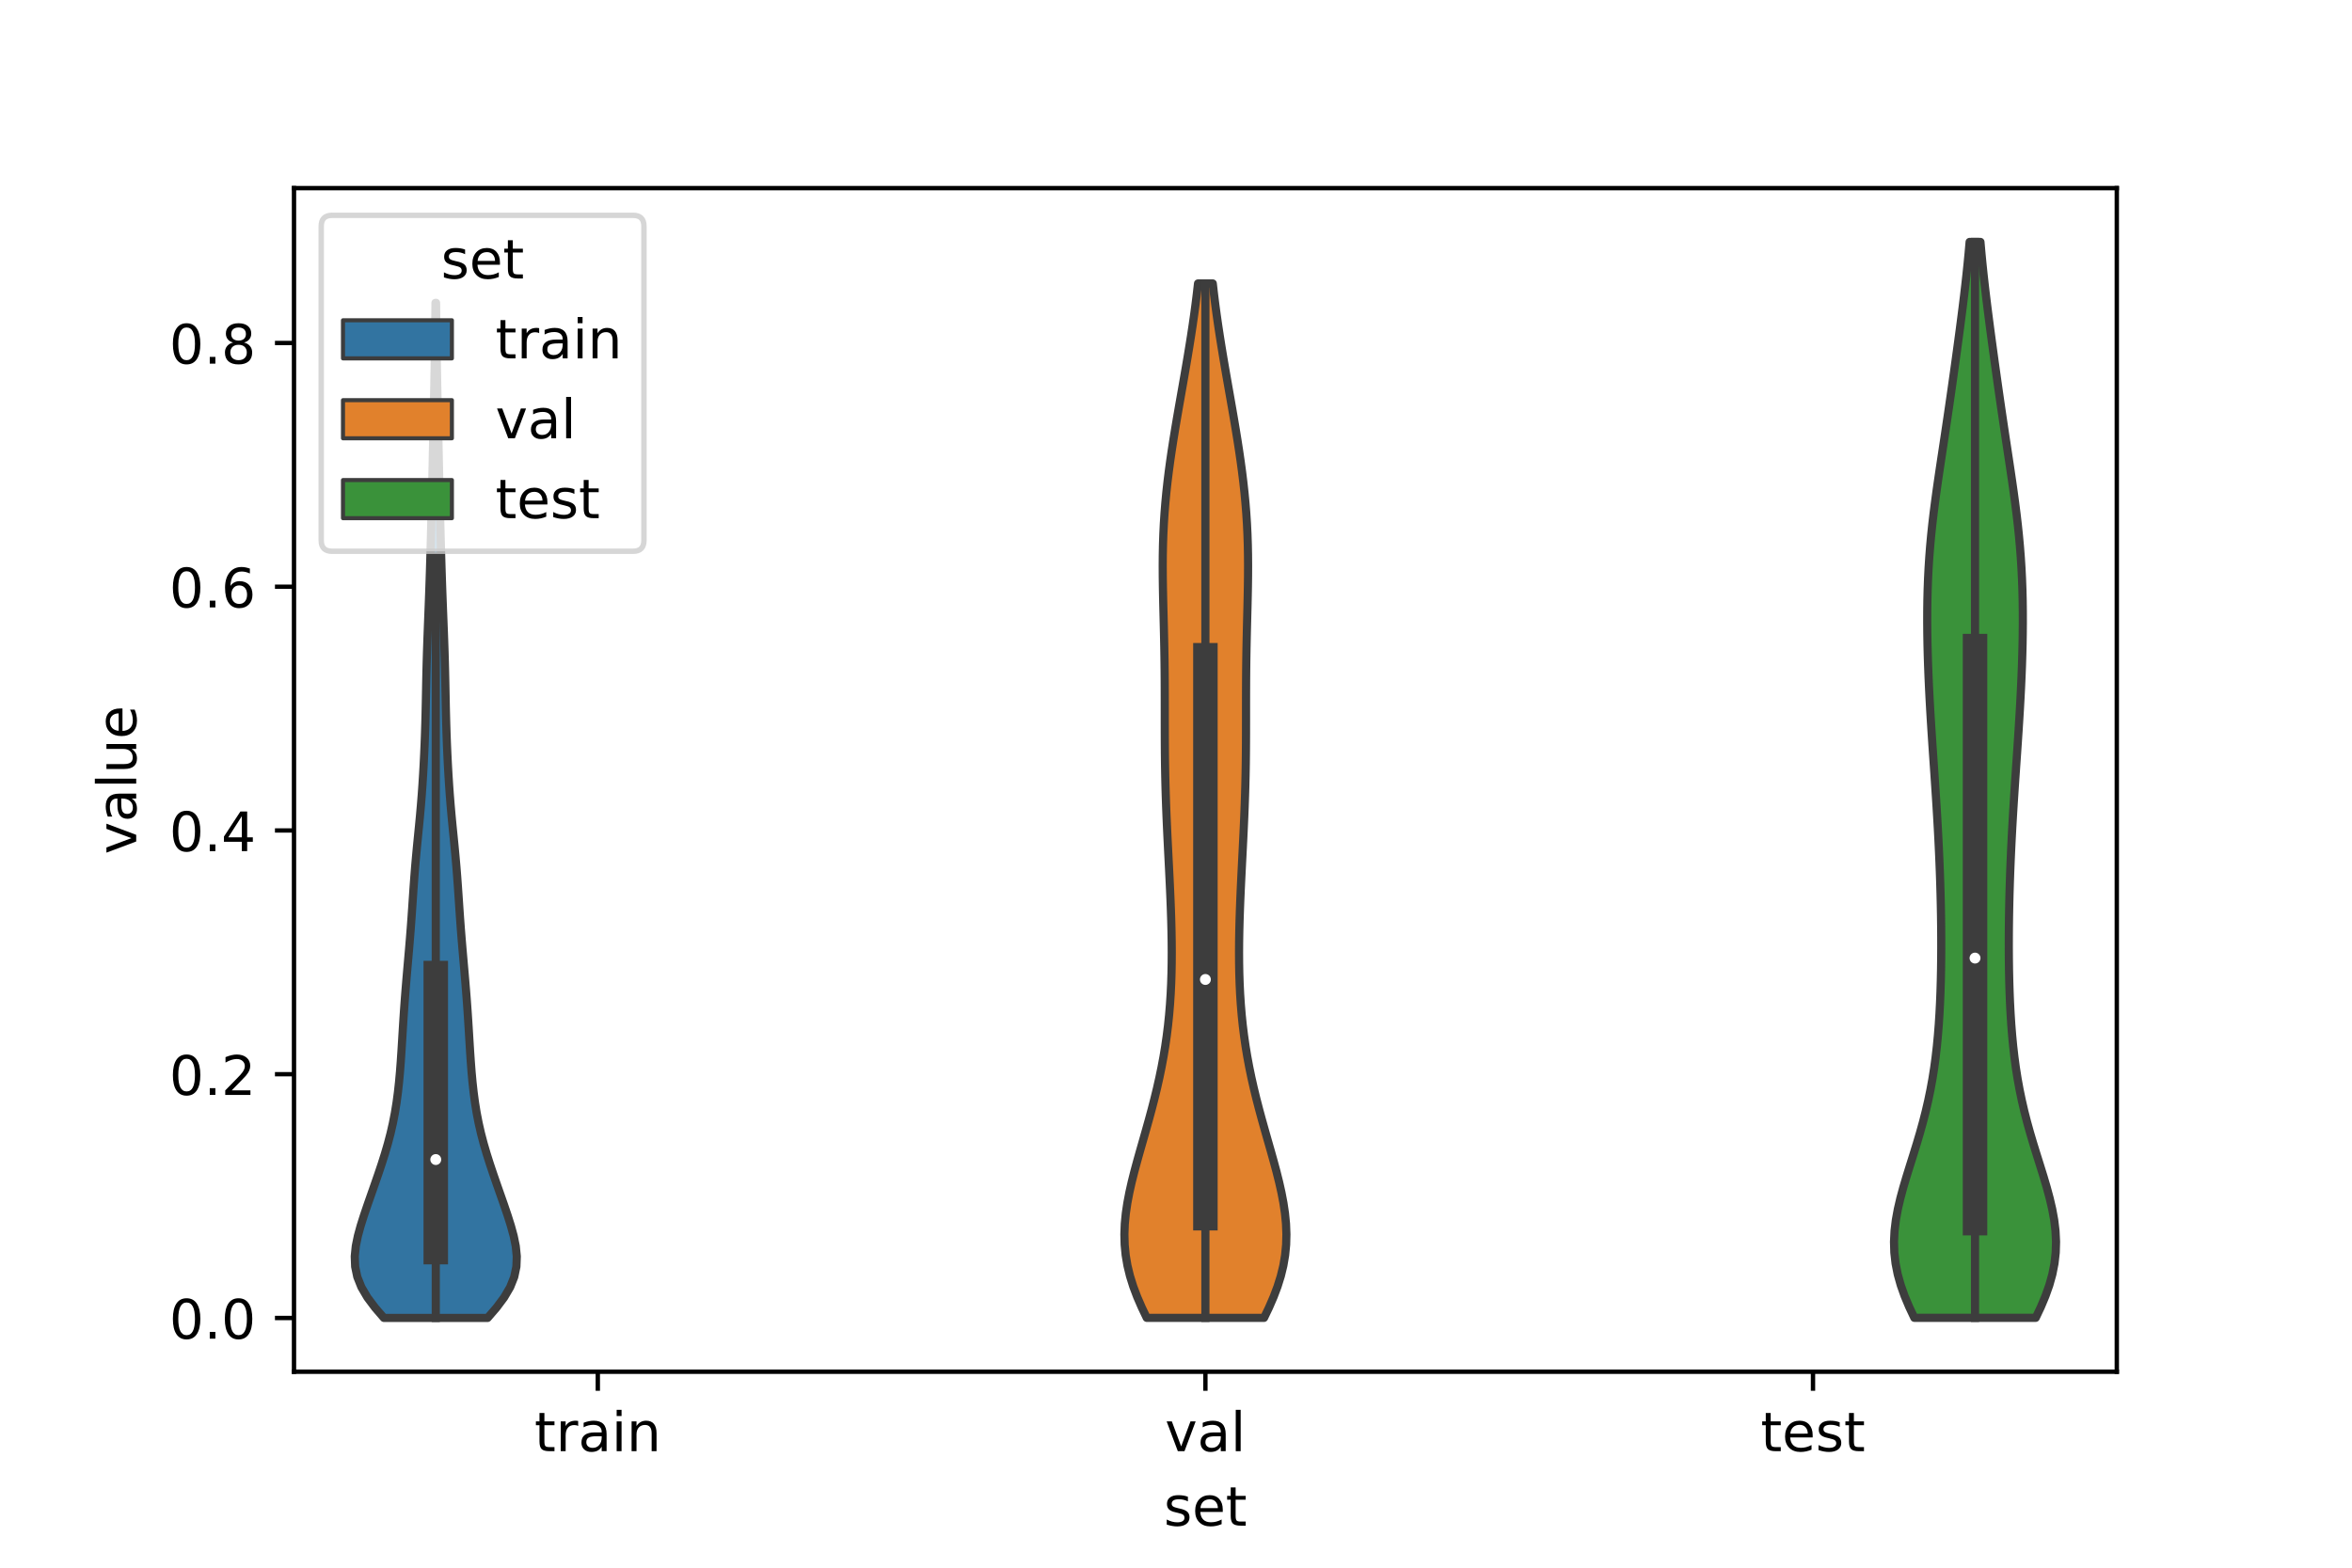 <?xml version="1.0" encoding="utf-8" standalone="no"?>
<!DOCTYPE svg PUBLIC "-//W3C//DTD SVG 1.1//EN"
  "http://www.w3.org/Graphics/SVG/1.1/DTD/svg11.dtd">
<!-- Created with matplotlib (https://matplotlib.org/) -->
<svg height="288pt" version="1.1" viewBox="0 0 432 288" width="432pt" xmlns="http://www.w3.org/2000/svg" xmlns:xlink="http://www.w3.org/1999/xlink">
 <defs>
  <style type="text/css">*{stroke-linecap:butt;stroke-linejoin:round;}</style>
 </defs>
 <g id="figure_1">
  <g id="patch_1">
   <path d="M 0 288 
L 432 288 
L 432 0 
L 0 0 
z
" style="fill:#ffffff;"/>
  </g>
  <g id="axes_1">
   <g id="patch_2">
    <path d="M 54 252 
L 388.8 252 
L 388.8 34.56 
L 54 34.56 
z
" style="fill:#ffffff;"/>
   </g>
   <g id="PolyCollection_1">
    <defs>
     <path d="M 89.565 -45.884 
L 70.515 -45.884 
L 68.893 -47.767 
L 67.484 -49.651 
L 66.379 -51.535 
L 65.628 -53.418 
L 65.233 -55.302 
L 65.16 -57.185 
L 65.349 -59.069 
L 65.734 -60.953 
L 66.25 -62.836 
L 66.846 -64.72 
L 67.486 -66.604 
L 68.145 -68.487 
L 68.807 -70.371 
L 69.46 -72.255 
L 70.092 -74.138 
L 70.69 -76.022 
L 71.241 -77.905 
L 71.735 -79.789 
L 72.165 -81.673 
L 72.531 -83.556 
L 72.836 -85.44 
L 73.087 -87.324 
L 73.294 -89.207 
L 73.466 -91.091 
L 73.61 -92.975 
L 73.737 -94.858 
L 73.853 -96.742 
L 73.967 -98.625 
L 74.084 -100.509 
L 74.209 -102.393 
L 74.345 -104.276 
L 74.492 -106.16 
L 74.648 -108.044 
L 74.81 -109.927 
L 74.975 -111.811 
L 75.138 -113.695 
L 75.295 -115.578 
L 75.444 -117.462 
L 75.582 -119.345 
L 75.712 -121.229 
L 75.838 -123.113 
L 75.966 -124.996 
L 76.102 -126.88 
L 76.251 -128.764 
L 76.416 -130.647 
L 76.593 -132.531 
L 76.779 -134.415 
L 76.966 -136.298 
L 77.145 -138.182 
L 77.311 -140.065 
L 77.462 -141.949 
L 77.595 -143.833 
L 77.714 -145.716 
L 77.819 -147.6 
L 77.912 -149.484 
L 77.994 -151.367 
L 78.064 -153.251 
L 78.123 -155.135 
L 78.172 -157.018 
L 78.213 -158.902 
L 78.25 -160.785 
L 78.286 -162.669 
L 78.327 -164.553 
L 78.375 -166.436 
L 78.431 -168.32 
L 78.494 -170.204 
L 78.563 -172.087 
L 78.636 -173.971 
L 78.71 -175.855 
L 78.782 -177.738 
L 78.851 -179.622 
L 78.916 -181.505 
L 78.977 -183.389 
L 79.033 -185.273 
L 79.086 -187.156 
L 79.137 -189.04 
L 79.187 -190.924 
L 79.236 -192.807 
L 79.283 -194.691 
L 79.329 -196.575 
L 79.373 -198.458 
L 79.415 -200.342 
L 79.455 -202.225 
L 79.494 -204.109 
L 79.533 -205.993 
L 79.573 -207.876 
L 79.614 -209.76 
L 79.655 -211.644 
L 79.696 -213.527 
L 79.735 -215.411 
L 79.773 -217.295 
L 79.808 -219.178 
L 79.842 -221.062 
L 79.872 -222.945 
L 79.9 -224.829 
L 79.925 -226.713 
L 79.948 -228.596 
L 79.967 -230.48 
L 79.984 -232.364 
L 80.096 -232.364 
L 80.096 -232.364 
L 80.113 -230.48 
L 80.132 -228.596 
L 80.155 -226.713 
L 80.18 -224.829 
L 80.208 -222.945 
L 80.238 -221.062 
L 80.272 -219.178 
L 80.307 -217.295 
L 80.345 -215.411 
L 80.384 -213.527 
L 80.425 -211.644 
L 80.466 -209.76 
L 80.507 -207.876 
L 80.547 -205.993 
L 80.586 -204.109 
L 80.625 -202.225 
L 80.665 -200.342 
L 80.707 -198.458 
L 80.751 -196.575 
L 80.797 -194.691 
L 80.844 -192.807 
L 80.893 -190.924 
L 80.943 -189.04 
L 80.994 -187.156 
L 81.047 -185.273 
L 81.103 -183.389 
L 81.164 -181.505 
L 81.229 -179.622 
L 81.298 -177.738 
L 81.37 -175.855 
L 81.444 -173.971 
L 81.517 -172.087 
L 81.586 -170.204 
L 81.649 -168.32 
L 81.705 -166.436 
L 81.753 -164.553 
L 81.794 -162.669 
L 81.83 -160.785 
L 81.867 -158.902 
L 81.908 -157.018 
L 81.957 -155.135 
L 82.016 -153.251 
L 82.086 -151.367 
L 82.168 -149.484 
L 82.261 -147.6 
L 82.366 -145.716 
L 82.485 -143.833 
L 82.618 -141.949 
L 82.769 -140.065 
L 82.935 -138.182 
L 83.114 -136.298 
L 83.301 -134.415 
L 83.487 -132.531 
L 83.664 -130.647 
L 83.829 -128.764 
L 83.978 -126.88 
L 84.114 -124.996 
L 84.242 -123.113 
L 84.368 -121.229 
L 84.498 -119.345 
L 84.636 -117.462 
L 84.785 -115.578 
L 84.942 -113.695 
L 85.105 -111.811 
L 85.27 -109.927 
L 85.432 -108.044 
L 85.588 -106.16 
L 85.735 -104.276 
L 85.871 -102.393 
L 85.996 -100.509 
L 86.113 -98.625 
L 86.227 -96.742 
L 86.343 -94.858 
L 86.47 -92.975 
L 86.614 -91.091 
L 86.786 -89.207 
L 86.993 -87.324 
L 87.244 -85.44 
L 87.549 -83.556 
L 87.915 -81.673 
L 88.345 -79.789 
L 88.839 -77.905 
L 89.39 -76.022 
L 89.988 -74.138 
L 90.62 -72.255 
L 91.273 -70.371 
L 91.935 -68.487 
L 92.594 -66.604 
L 93.234 -64.72 
L 93.83 -62.836 
L 94.346 -60.953 
L 94.731 -59.069 
L 94.92 -57.185 
L 94.847 -55.302 
L 94.452 -53.418 
L 93.701 -51.535 
L 92.596 -49.651 
L 91.187 -47.767 
L 89.565 -45.884 
z
" id="m89959f3904" style="stroke:#3d3d3d;stroke-width:1.5;"/>
    </defs>
    <g clip-path="url(#p0ee8e21a2b)">
     <use style="fill:#3274a1;stroke:#3d3d3d;stroke-width:1.5;" x="0" xlink:href="#m89959f3904" y="288"/>
    </g>
   </g>
   <g id="PolyCollection_2">
    <defs>
     <path d="M 232.172 -45.897 
L 210.628 -45.897 
L 209.709 -47.816 
L 208.877 -49.736 
L 208.151 -51.655 
L 207.55 -53.575 
L 207.083 -55.494 
L 206.757 -57.414 
L 206.571 -59.333 
L 206.52 -61.253 
L 206.594 -63.172 
L 206.782 -65.092 
L 207.067 -67.011 
L 207.433 -68.931 
L 207.865 -70.85 
L 208.347 -72.77 
L 208.865 -74.689 
L 209.403 -76.609 
L 209.952 -78.528 
L 210.499 -80.448 
L 211.037 -82.367 
L 211.556 -84.287 
L 212.052 -86.206 
L 212.519 -88.125 
L 212.952 -90.045 
L 213.348 -91.964 
L 213.706 -93.884 
L 214.023 -95.803 
L 214.3 -97.723 
L 214.538 -99.642 
L 214.736 -101.562 
L 214.896 -103.481 
L 215.022 -105.401 
L 215.114 -107.32 
L 215.175 -109.24 
L 215.209 -111.159 
L 215.219 -113.079 
L 215.206 -114.998 
L 215.174 -116.918 
L 215.126 -118.837 
L 215.063 -120.757 
L 214.99 -122.676 
L 214.907 -124.596 
L 214.817 -126.515 
L 214.723 -128.435 
L 214.626 -130.354 
L 214.529 -132.274 
L 214.434 -134.193 
L 214.344 -136.113 
L 214.26 -138.032 
L 214.184 -139.952 
L 214.118 -141.871 
L 214.062 -143.791 
L 214.018 -145.71 
L 213.984 -147.63 
L 213.961 -149.549 
L 213.947 -151.469 
L 213.94 -153.388 
L 213.937 -155.308 
L 213.937 -157.227 
L 213.936 -159.147 
L 213.932 -161.066 
L 213.924 -162.986 
L 213.908 -164.905 
L 213.885 -166.825 
L 213.854 -168.744 
L 213.815 -170.664 
L 213.771 -172.583 
L 213.723 -174.503 
L 213.674 -176.422 
L 213.63 -178.342 
L 213.593 -180.261 
L 213.568 -182.181 
L 213.56 -184.1 
L 213.573 -186.02 
L 213.61 -187.939 
L 213.674 -189.859 
L 213.767 -191.778 
L 213.89 -193.698 
L 214.044 -195.617 
L 214.226 -197.537 
L 214.437 -199.456 
L 214.673 -201.376 
L 214.932 -203.295 
L 215.212 -205.215 
L 215.509 -207.134 
L 215.821 -209.054 
L 216.143 -210.973 
L 216.474 -212.893 
L 216.81 -214.812 
L 217.148 -216.732 
L 217.484 -218.651 
L 217.817 -220.571 
L 218.143 -222.49 
L 218.459 -224.41 
L 218.764 -226.329 
L 219.055 -228.249 
L 219.33 -230.168 
L 219.587 -232.088 
L 219.826 -234.007 
L 220.045 -235.927 
L 222.755 -235.927 
L 222.755 -235.927 
L 222.974 -234.007 
L 223.213 -232.088 
L 223.47 -230.168 
L 223.745 -228.249 
L 224.036 -226.329 
L 224.341 -224.41 
L 224.657 -222.49 
L 224.983 -220.571 
L 225.316 -218.651 
L 225.652 -216.732 
L 225.99 -214.812 
L 226.326 -212.893 
L 226.657 -210.973 
L 226.979 -209.054 
L 227.291 -207.134 
L 227.588 -205.215 
L 227.868 -203.295 
L 228.127 -201.376 
L 228.363 -199.456 
L 228.574 -197.537 
L 228.756 -195.617 
L 228.91 -193.698 
L 229.033 -191.778 
L 229.126 -189.859 
L 229.19 -187.939 
L 229.227 -186.02 
L 229.24 -184.1 
L 229.232 -182.181 
L 229.207 -180.261 
L 229.17 -178.342 
L 229.126 -176.422 
L 229.077 -174.503 
L 229.029 -172.583 
L 228.985 -170.664 
L 228.946 -168.744 
L 228.915 -166.825 
L 228.892 -164.905 
L 228.876 -162.986 
L 228.868 -161.066 
L 228.864 -159.147 
L 228.863 -157.227 
L 228.863 -155.308 
L 228.86 -153.388 
L 228.853 -151.469 
L 228.839 -149.549 
L 228.816 -147.63 
L 228.782 -145.71 
L 228.738 -143.791 
L 228.682 -141.871 
L 228.616 -139.952 
L 228.54 -138.032 
L 228.456 -136.113 
L 228.366 -134.193 
L 228.271 -132.274 
L 228.174 -130.354 
L 228.077 -128.435 
L 227.983 -126.515 
L 227.893 -124.596 
L 227.81 -122.676 
L 227.737 -120.757 
L 227.674 -118.837 
L 227.626 -116.918 
L 227.594 -114.998 
L 227.581 -113.079 
L 227.591 -111.159 
L 227.625 -109.24 
L 227.686 -107.32 
L 227.778 -105.401 
L 227.904 -103.481 
L 228.064 -101.562 
L 228.262 -99.642 
L 228.5 -97.723 
L 228.777 -95.803 
L 229.094 -93.884 
L 229.452 -91.964 
L 229.848 -90.045 
L 230.281 -88.125 
L 230.748 -86.206 
L 231.244 -84.287 
L 231.763 -82.367 
L 232.301 -80.448 
L 232.848 -78.528 
L 233.397 -76.609 
L 233.935 -74.689 
L 234.453 -72.77 
L 234.935 -70.85 
L 235.367 -68.931 
L 235.733 -67.011 
L 236.018 -65.092 
L 236.206 -63.172 
L 236.28 -61.253 
L 236.229 -59.333 
L 236.043 -57.414 
L 235.717 -55.494 
L 235.25 -53.575 
L 234.649 -51.655 
L 233.923 -49.736 
L 233.091 -47.816 
L 232.172 -45.897 
z
" id="me6e79bcfbd" style="stroke:#3d3d3d;stroke-width:1.5;"/>
    </defs>
    <g clip-path="url(#p0ee8e21a2b)">
     <use style="fill:#e1812c;stroke:#3d3d3d;stroke-width:1.5;" x="0" xlink:href="#me6e79bcfbd" y="288"/>
    </g>
   </g>
   <g id="PolyCollection_3">
    <defs>
     <path d="M 373.906 -45.902 
L 351.614 -45.902 
L 350.669 -47.898 
L 349.83 -49.895 
L 349.121 -51.891 
L 348.562 -53.888 
L 348.167 -55.884 
L 347.94 -57.881 
L 347.88 -59.877 
L 347.978 -61.874 
L 348.218 -63.87 
L 348.582 -65.867 
L 349.046 -67.863 
L 349.586 -69.86 
L 350.177 -71.856 
L 350.797 -73.853 
L 351.425 -75.849 
L 352.042 -77.846 
L 352.634 -79.842 
L 353.19 -81.839 
L 353.702 -83.835 
L 354.165 -85.832 
L 354.579 -87.828 
L 354.942 -89.825 
L 355.257 -91.821 
L 355.526 -93.818 
L 355.754 -95.814 
L 355.945 -97.811 
L 356.103 -99.807 
L 356.231 -101.804 
L 356.334 -103.8 
L 356.414 -105.797 
L 356.474 -107.794 
L 356.517 -109.79 
L 356.543 -111.787 
L 356.555 -113.783 
L 356.553 -115.78 
L 356.539 -117.776 
L 356.513 -119.773 
L 356.475 -121.769 
L 356.427 -123.766 
L 356.368 -125.762 
L 356.3 -127.759 
L 356.221 -129.755 
L 356.133 -131.752 
L 356.037 -133.748 
L 355.932 -135.745 
L 355.818 -137.741 
L 355.698 -139.738 
L 355.572 -141.734 
L 355.441 -143.731 
L 355.306 -145.727 
L 355.17 -147.724 
L 355.033 -149.72 
L 354.898 -151.717 
L 354.767 -153.713 
L 354.641 -155.71 
L 354.521 -157.706 
L 354.411 -159.703 
L 354.31 -161.699 
L 354.22 -163.696 
L 354.142 -165.692 
L 354.078 -167.689 
L 354.028 -169.685 
L 353.995 -171.682 
L 353.979 -173.678 
L 353.983 -175.675 
L 354.008 -177.671 
L 354.057 -179.668 
L 354.131 -181.664 
L 354.231 -183.661 
L 354.36 -185.657 
L 354.516 -187.654 
L 354.7 -189.651 
L 354.909 -191.647 
L 355.142 -193.644 
L 355.396 -195.64 
L 355.667 -197.637 
L 355.951 -199.633 
L 356.245 -201.63 
L 356.544 -203.626 
L 356.846 -205.623 
L 357.148 -207.619 
L 357.447 -209.616 
L 357.743 -211.612 
L 358.035 -213.609 
L 358.323 -215.605 
L 358.607 -217.602 
L 358.887 -219.598 
L 359.165 -221.595 
L 359.438 -223.591 
L 359.709 -225.588 
L 359.975 -227.584 
L 360.235 -229.581 
L 360.489 -231.577 
L 360.734 -233.574 
L 360.968 -235.57 
L 361.19 -237.567 
L 361.398 -239.563 
L 361.59 -241.56 
L 361.766 -243.556 
L 363.754 -243.556 
L 363.754 -243.556 
L 363.93 -241.56 
L 364.122 -239.563 
L 364.33 -237.567 
L 364.552 -235.57 
L 364.786 -233.574 
L 365.031 -231.577 
L 365.285 -229.581 
L 365.545 -227.584 
L 365.811 -225.588 
L 366.082 -223.591 
L 366.355 -221.595 
L 366.633 -219.598 
L 366.913 -217.602 
L 367.197 -215.605 
L 367.485 -213.609 
L 367.777 -211.612 
L 368.073 -209.616 
L 368.372 -207.619 
L 368.674 -205.623 
L 368.976 -203.626 
L 369.275 -201.63 
L 369.569 -199.633 
L 369.853 -197.637 
L 370.124 -195.64 
L 370.378 -193.644 
L 370.611 -191.647 
L 370.82 -189.651 
L 371.004 -187.654 
L 371.16 -185.657 
L 371.289 -183.661 
L 371.389 -181.664 
L 371.463 -179.668 
L 371.512 -177.671 
L 371.537 -175.675 
L 371.541 -173.678 
L 371.525 -171.682 
L 371.492 -169.685 
L 371.442 -167.689 
L 371.378 -165.692 
L 371.3 -163.696 
L 371.21 -161.699 
L 371.109 -159.703 
L 370.999 -157.706 
L 370.879 -155.71 
L 370.753 -153.713 
L 370.622 -151.717 
L 370.487 -149.72 
L 370.35 -147.724 
L 370.214 -145.727 
L 370.079 -143.731 
L 369.948 -141.734 
L 369.822 -139.738 
L 369.702 -137.741 
L 369.588 -135.745 
L 369.483 -133.748 
L 369.387 -131.752 
L 369.299 -129.755 
L 369.22 -127.759 
L 369.152 -125.762 
L 369.093 -123.766 
L 369.045 -121.769 
L 369.007 -119.773 
L 368.981 -117.776 
L 368.967 -115.78 
L 368.965 -113.783 
L 368.977 -111.787 
L 369.003 -109.79 
L 369.046 -107.794 
L 369.106 -105.797 
L 369.186 -103.8 
L 369.289 -101.804 
L 369.417 -99.807 
L 369.575 -97.811 
L 369.766 -95.814 
L 369.994 -93.818 
L 370.263 -91.821 
L 370.578 -89.825 
L 370.941 -87.828 
L 371.355 -85.832 
L 371.818 -83.835 
L 372.33 -81.839 
L 372.886 -79.842 
L 373.478 -77.846 
L 374.095 -75.849 
L 374.723 -73.853 
L 375.343 -71.856 
L 375.934 -69.86 
L 376.474 -67.863 
L 376.938 -65.867 
L 377.302 -63.87 
L 377.542 -61.874 
L 377.64 -59.877 
L 377.58 -57.881 
L 377.353 -55.884 
L 376.958 -53.888 
L 376.399 -51.891 
L 375.69 -49.895 
L 374.851 -47.898 
L 373.906 -45.902 
z
" id="m7d46ca2534" style="stroke:#3d3d3d;stroke-width:1.5;"/>
    </defs>
    <g clip-path="url(#p0ee8e21a2b)">
     <use style="fill:#3a923a;stroke:#3d3d3d;stroke-width:1.5;" x="0" xlink:href="#m7d46ca2534" y="288"/>
    </g>
   </g>
   <g id="patch_3">
    <path clip-path="url(#p0ee8e21a2b)" d="M 109.8 242.126 
L 109.8 242.126 
L 109.8 242.126 
L 109.8 242.126 
z
" style="fill:#3274a1;stroke:#3d3d3d;stroke-linejoin:miter;stroke-width:0.75;"/>
   </g>
   <g id="patch_4">
    <path clip-path="url(#p0ee8e21a2b)" d="M 109.8 242.126 
L 109.8 242.126 
L 109.8 242.126 
L 109.8 242.126 
z
" style="fill:#e1812c;stroke:#3d3d3d;stroke-linejoin:miter;stroke-width:0.75;"/>
   </g>
   <g id="patch_5">
    <path clip-path="url(#p0ee8e21a2b)" d="M 109.8 242.126 
L 109.8 242.126 
L 109.8 242.126 
L 109.8 242.126 
z
" style="fill:#3a923a;stroke:#3d3d3d;stroke-linejoin:miter;stroke-width:0.75;"/>
   </g>
   <g id="matplotlib.axis_1">
    <g id="xtick_1">
     <g id="line2d_1">
      <defs>
       <path d="M 0 0 
L 0 3.5 
" id="mfde64d68f0" style="stroke:#000000;stroke-width:0.8;"/>
      </defs>
      <g>
       <use style="stroke:#000000;stroke-width:0.8;" x="109.8" xlink:href="#mfde64d68f0" y="252"/>
      </g>
     </g>
     <g id="text_1">
      <!-- train -->
      <g transform="translate(98.162 266.598)scale(0.1 -0.1)">
       <defs>
        <path d="M 18.312 70.219 
L 18.312 54.688 
L 36.812 54.688 
L 36.812 47.703 
L 18.312 47.703 
L 18.312 18.016 
Q 18.312 11.328 20.141 9.422 
Q 21.969 7.516 27.594 7.516 
L 36.812 7.516 
L 36.812 0 
L 27.594 0 
Q 17.188 0 13.234 3.875 
Q 9.281 7.766 9.281 18.016 
L 9.281 47.703 
L 2.688 47.703 
L 2.688 54.688 
L 9.281 54.688 
L 9.281 70.219 
z
" id="DejaVuSans-116"/>
        <path d="M 41.109 46.297 
Q 39.594 47.172 37.812 47.578 
Q 36.031 48 33.891 48 
Q 26.266 48 22.188 43.047 
Q 18.109 38.094 18.109 28.812 
L 18.109 0 
L 9.078 0 
L 9.078 54.688 
L 18.109 54.688 
L 18.109 46.188 
Q 20.953 51.172 25.484 53.578 
Q 30.031 56 36.531 56 
Q 37.453 56 38.578 55.875 
Q 39.703 55.766 41.062 55.516 
z
" id="DejaVuSans-114"/>
        <path d="M 34.281 27.484 
Q 23.391 27.484 19.188 25 
Q 14.984 22.516 14.984 16.5 
Q 14.984 11.719 18.141 8.906 
Q 21.297 6.109 26.703 6.109 
Q 34.188 6.109 38.703 11.406 
Q 43.219 16.703 43.219 25.484 
L 43.219 27.484 
z
M 52.203 31.203 
L 52.203 0 
L 43.219 0 
L 43.219 8.297 
Q 40.141 3.328 35.547 0.953 
Q 30.953 -1.422 24.312 -1.422 
Q 15.922 -1.422 10.953 3.297 
Q 6 8.016 6 15.922 
Q 6 25.141 12.172 29.828 
Q 18.359 34.516 30.609 34.516 
L 43.219 34.516 
L 43.219 35.406 
Q 43.219 41.609 39.141 45 
Q 35.062 48.391 27.688 48.391 
Q 23 48.391 18.547 47.266 
Q 14.109 46.141 10.016 43.891 
L 10.016 52.203 
Q 14.938 54.109 19.578 55.047 
Q 24.219 56 28.609 56 
Q 40.484 56 46.344 49.844 
Q 52.203 43.703 52.203 31.203 
z
" id="DejaVuSans-97"/>
        <path d="M 9.422 54.688 
L 18.406 54.688 
L 18.406 0 
L 9.422 0 
z
M 9.422 75.984 
L 18.406 75.984 
L 18.406 64.594 
L 9.422 64.594 
z
" id="DejaVuSans-105"/>
        <path d="M 54.891 33.016 
L 54.891 0 
L 45.906 0 
L 45.906 32.719 
Q 45.906 40.484 42.875 44.328 
Q 39.844 48.188 33.797 48.188 
Q 26.516 48.188 22.312 43.547 
Q 18.109 38.922 18.109 30.906 
L 18.109 0 
L 9.078 0 
L 9.078 54.688 
L 18.109 54.688 
L 18.109 46.188 
Q 21.344 51.125 25.703 53.562 
Q 30.078 56 35.797 56 
Q 45.219 56 50.047 50.172 
Q 54.891 44.344 54.891 33.016 
z
" id="DejaVuSans-110"/>
       </defs>
       <use xlink:href="#DejaVuSans-116"/>
       <use x="39.209" xlink:href="#DejaVuSans-114"/>
       <use x="80.322" xlink:href="#DejaVuSans-97"/>
       <use x="141.602" xlink:href="#DejaVuSans-105"/>
       <use x="169.385" xlink:href="#DejaVuSans-110"/>
      </g>
     </g>
    </g>
    <g id="xtick_2">
     <g id="line2d_2">
      <g>
       <use style="stroke:#000000;stroke-width:0.8;" x="221.4" xlink:href="#mfde64d68f0" y="252"/>
      </g>
     </g>
     <g id="text_2">
      <!-- val -->
      <g transform="translate(213.988 266.598)scale(0.1 -0.1)">
       <defs>
        <path d="M 2.984 54.688 
L 12.5 54.688 
L 29.594 8.797 
L 46.688 54.688 
L 56.203 54.688 
L 35.688 0 
L 23.484 0 
z
" id="DejaVuSans-118"/>
        <path d="M 9.422 75.984 
L 18.406 75.984 
L 18.406 0 
L 9.422 0 
z
" id="DejaVuSans-108"/>
       </defs>
       <use xlink:href="#DejaVuSans-118"/>
       <use x="59.18" xlink:href="#DejaVuSans-97"/>
       <use x="120.459" xlink:href="#DejaVuSans-108"/>
      </g>
     </g>
    </g>
    <g id="xtick_3">
     <g id="line2d_3">
      <g>
       <use style="stroke:#000000;stroke-width:0.8;" x="333" xlink:href="#mfde64d68f0" y="252"/>
      </g>
     </g>
     <g id="text_3">
      <!-- test -->
      <g transform="translate(323.398 266.598)scale(0.1 -0.1)">
       <defs>
        <path d="M 56.203 29.594 
L 56.203 25.203 
L 14.891 25.203 
Q 15.484 15.922 20.484 11.062 
Q 25.484 6.203 34.422 6.203 
Q 39.594 6.203 44.453 7.469 
Q 49.312 8.734 54.109 11.281 
L 54.109 2.781 
Q 49.266 0.734 44.188 -0.344 
Q 39.109 -1.422 33.891 -1.422 
Q 20.797 -1.422 13.156 6.188 
Q 5.516 13.812 5.516 26.812 
Q 5.516 40.234 12.766 48.109 
Q 20.016 56 32.328 56 
Q 43.359 56 49.781 48.891 
Q 56.203 41.797 56.203 29.594 
z
M 47.219 32.234 
Q 47.125 39.594 43.094 43.984 
Q 39.062 48.391 32.422 48.391 
Q 24.906 48.391 20.391 44.141 
Q 15.875 39.891 15.188 32.172 
z
" id="DejaVuSans-101"/>
        <path d="M 44.281 53.078 
L 44.281 44.578 
Q 40.484 46.531 36.375 47.5 
Q 32.281 48.484 27.875 48.484 
Q 21.188 48.484 17.844 46.438 
Q 14.5 44.391 14.5 40.281 
Q 14.5 37.156 16.891 35.375 
Q 19.281 33.594 26.516 31.984 
L 29.594 31.297 
Q 39.156 29.25 43.188 25.516 
Q 47.219 21.781 47.219 15.094 
Q 47.219 7.469 41.188 3.016 
Q 35.156 -1.422 24.609 -1.422 
Q 20.219 -1.422 15.453 -0.562 
Q 10.688 0.297 5.422 2 
L 5.422 11.281 
Q 10.406 8.688 15.234 7.391 
Q 20.062 6.109 24.812 6.109 
Q 31.156 6.109 34.562 8.281 
Q 37.984 10.453 37.984 14.406 
Q 37.984 18.062 35.516 20.016 
Q 33.062 21.969 24.703 23.781 
L 21.578 24.516 
Q 13.234 26.266 9.516 29.906 
Q 5.812 33.547 5.812 39.891 
Q 5.812 47.609 11.281 51.797 
Q 16.75 56 26.812 56 
Q 31.781 56 36.172 55.266 
Q 40.578 54.547 44.281 53.078 
z
" id="DejaVuSans-115"/>
       </defs>
       <use xlink:href="#DejaVuSans-116"/>
       <use x="39.209" xlink:href="#DejaVuSans-101"/>
       <use x="100.732" xlink:href="#DejaVuSans-115"/>
       <use x="152.832" xlink:href="#DejaVuSans-116"/>
      </g>
     </g>
    </g>
    <g id="text_4">
     <!-- set -->
     <g transform="translate(213.759 280.277)scale(0.1 -0.1)">
      <use xlink:href="#DejaVuSans-115"/>
      <use x="52.1" xlink:href="#DejaVuSans-101"/>
      <use x="113.623" xlink:href="#DejaVuSans-116"/>
     </g>
    </g>
   </g>
   <g id="matplotlib.axis_2">
    <g id="ytick_1">
     <g id="line2d_4">
      <defs>
       <path d="M 0 0 
L -3.5 0 
" id="m23c067772f" style="stroke:#000000;stroke-width:0.8;"/>
      </defs>
      <g>
       <use style="stroke:#000000;stroke-width:0.8;" x="54" xlink:href="#m23c067772f" y="242.126"/>
      </g>
     </g>
     <g id="text_5">
      <!-- 0.0 -->
      <g transform="translate(31.097 245.925)scale(0.1 -0.1)">
       <defs>
        <path d="M 31.781 66.406 
Q 24.172 66.406 20.328 58.906 
Q 16.5 51.422 16.5 36.375 
Q 16.5 21.391 20.328 13.891 
Q 24.172 6.391 31.781 6.391 
Q 39.453 6.391 43.281 13.891 
Q 47.125 21.391 47.125 36.375 
Q 47.125 51.422 43.281 58.906 
Q 39.453 66.406 31.781 66.406 
z
M 31.781 74.219 
Q 44.047 74.219 50.516 64.516 
Q 56.984 54.828 56.984 36.375 
Q 56.984 17.969 50.516 8.266 
Q 44.047 -1.422 31.781 -1.422 
Q 19.531 -1.422 13.062 8.266 
Q 6.594 17.969 6.594 36.375 
Q 6.594 54.828 13.062 64.516 
Q 19.531 74.219 31.781 74.219 
z
" id="DejaVuSans-48"/>
        <path d="M 10.688 12.406 
L 21 12.406 
L 21 0 
L 10.688 0 
z
" id="DejaVuSans-46"/>
       </defs>
       <use xlink:href="#DejaVuSans-48"/>
       <use x="63.623" xlink:href="#DejaVuSans-46"/>
       <use x="95.41" xlink:href="#DejaVuSans-48"/>
      </g>
     </g>
    </g>
    <g id="ytick_2">
     <g id="line2d_5">
      <g>
       <use style="stroke:#000000;stroke-width:0.8;" x="54" xlink:href="#m23c067772f" y="197.346"/>
      </g>
     </g>
     <g id="text_6">
      <!-- 0.2 -->
      <g transform="translate(31.097 201.145)scale(0.1 -0.1)">
       <defs>
        <path d="M 19.188 8.297 
L 53.609 8.297 
L 53.609 0 
L 7.328 0 
L 7.328 8.297 
Q 12.938 14.109 22.625 23.891 
Q 32.328 33.688 34.812 36.531 
Q 39.547 41.844 41.422 45.531 
Q 43.312 49.219 43.312 52.781 
Q 43.312 58.594 39.234 62.25 
Q 35.156 65.922 28.609 65.922 
Q 23.969 65.922 18.812 64.312 
Q 13.672 62.703 7.812 59.422 
L 7.812 69.391 
Q 13.766 71.781 18.938 73 
Q 24.125 74.219 28.422 74.219 
Q 39.75 74.219 46.484 68.547 
Q 53.219 62.891 53.219 53.422 
Q 53.219 48.922 51.531 44.891 
Q 49.859 40.875 45.406 35.406 
Q 44.188 33.984 37.641 27.219 
Q 31.109 20.453 19.188 8.297 
z
" id="DejaVuSans-50"/>
       </defs>
       <use xlink:href="#DejaVuSans-48"/>
       <use x="63.623" xlink:href="#DejaVuSans-46"/>
       <use x="95.41" xlink:href="#DejaVuSans-50"/>
      </g>
     </g>
    </g>
    <g id="ytick_3">
     <g id="line2d_6">
      <g>
       <use style="stroke:#000000;stroke-width:0.8;" x="54" xlink:href="#m23c067772f" y="152.566"/>
      </g>
     </g>
     <g id="text_7">
      <!-- 0.4 -->
      <g transform="translate(31.097 156.366)scale(0.1 -0.1)">
       <defs>
        <path d="M 37.797 64.312 
L 12.891 25.391 
L 37.797 25.391 
z
M 35.203 72.906 
L 47.609 72.906 
L 47.609 25.391 
L 58.016 25.391 
L 58.016 17.188 
L 47.609 17.188 
L 47.609 0 
L 37.797 0 
L 37.797 17.188 
L 4.891 17.188 
L 4.891 26.703 
z
" id="DejaVuSans-52"/>
       </defs>
       <use xlink:href="#DejaVuSans-48"/>
       <use x="63.623" xlink:href="#DejaVuSans-46"/>
       <use x="95.41" xlink:href="#DejaVuSans-52"/>
      </g>
     </g>
    </g>
    <g id="ytick_4">
     <g id="line2d_7">
      <g>
       <use style="stroke:#000000;stroke-width:0.8;" x="54" xlink:href="#m23c067772f" y="107.787"/>
      </g>
     </g>
     <g id="text_8">
      <!-- 0.6 -->
      <g transform="translate(31.097 111.586)scale(0.1 -0.1)">
       <defs>
        <path d="M 33.016 40.375 
Q 26.375 40.375 22.484 35.828 
Q 18.609 31.297 18.609 23.391 
Q 18.609 15.531 22.484 10.953 
Q 26.375 6.391 33.016 6.391 
Q 39.656 6.391 43.531 10.953 
Q 47.406 15.531 47.406 23.391 
Q 47.406 31.297 43.531 35.828 
Q 39.656 40.375 33.016 40.375 
z
M 52.594 71.297 
L 52.594 62.312 
Q 48.875 64.062 45.094 64.984 
Q 41.312 65.922 37.594 65.922 
Q 27.828 65.922 22.672 59.328 
Q 17.531 52.734 16.797 39.406 
Q 19.672 43.656 24.016 45.922 
Q 28.375 48.188 33.594 48.188 
Q 44.578 48.188 50.953 41.516 
Q 57.328 34.859 57.328 23.391 
Q 57.328 12.156 50.688 5.359 
Q 44.047 -1.422 33.016 -1.422 
Q 20.359 -1.422 13.672 8.266 
Q 6.984 17.969 6.984 36.375 
Q 6.984 53.656 15.188 63.938 
Q 23.391 74.219 37.203 74.219 
Q 40.922 74.219 44.703 73.484 
Q 48.484 72.75 52.594 71.297 
z
" id="DejaVuSans-54"/>
       </defs>
       <use xlink:href="#DejaVuSans-48"/>
       <use x="63.623" xlink:href="#DejaVuSans-46"/>
       <use x="95.41" xlink:href="#DejaVuSans-54"/>
      </g>
     </g>
    </g>
    <g id="ytick_5">
     <g id="line2d_8">
      <g>
       <use style="stroke:#000000;stroke-width:0.8;" x="54" xlink:href="#m23c067772f" y="63.007"/>
      </g>
     </g>
     <g id="text_9">
      <!-- 0.8 -->
      <g transform="translate(31.097 66.806)scale(0.1 -0.1)">
       <defs>
        <path d="M 31.781 34.625 
Q 24.75 34.625 20.719 30.859 
Q 16.703 27.094 16.703 20.516 
Q 16.703 13.922 20.719 10.156 
Q 24.75 6.391 31.781 6.391 
Q 38.812 6.391 42.859 10.172 
Q 46.922 13.969 46.922 20.516 
Q 46.922 27.094 42.891 30.859 
Q 38.875 34.625 31.781 34.625 
z
M 21.922 38.812 
Q 15.578 40.375 12.031 44.719 
Q 8.5 49.078 8.5 55.328 
Q 8.5 64.062 14.719 69.141 
Q 20.953 74.219 31.781 74.219 
Q 42.672 74.219 48.875 69.141 
Q 55.078 64.062 55.078 55.328 
Q 55.078 49.078 51.531 44.719 
Q 48 40.375 41.703 38.812 
Q 48.828 37.156 52.797 32.312 
Q 56.781 27.484 56.781 20.516 
Q 56.781 9.906 50.312 4.234 
Q 43.844 -1.422 31.781 -1.422 
Q 19.734 -1.422 13.25 4.234 
Q 6.781 9.906 6.781 20.516 
Q 6.781 27.484 10.781 32.312 
Q 14.797 37.156 21.922 38.812 
z
M 18.312 54.391 
Q 18.312 48.734 21.844 45.562 
Q 25.391 42.391 31.781 42.391 
Q 38.141 42.391 41.719 45.562 
Q 45.312 48.734 45.312 54.391 
Q 45.312 60.062 41.719 63.234 
Q 38.141 66.406 31.781 66.406 
Q 25.391 66.406 21.844 63.234 
Q 18.312 60.062 18.312 54.391 
z
" id="DejaVuSans-56"/>
       </defs>
       <use xlink:href="#DejaVuSans-48"/>
       <use x="63.623" xlink:href="#DejaVuSans-46"/>
       <use x="95.41" xlink:href="#DejaVuSans-56"/>
      </g>
     </g>
    </g>
    <g id="text_10">
     <!-- value -->
     <g transform="translate(25.017 156.938)rotate(-90)scale(0.1 -0.1)">
      <defs>
       <path d="M 8.5 21.578 
L 8.5 54.688 
L 17.484 54.688 
L 17.484 21.922 
Q 17.484 14.156 20.5 10.266 
Q 23.531 6.391 29.594 6.391 
Q 36.859 6.391 41.078 11.031 
Q 45.312 15.672 45.312 23.688 
L 45.312 54.688 
L 54.297 54.688 
L 54.297 0 
L 45.312 0 
L 45.312 8.406 
Q 42.047 3.422 37.719 1 
Q 33.406 -1.422 27.688 -1.422 
Q 18.266 -1.422 13.375 4.438 
Q 8.5 10.297 8.5 21.578 
z
M 31.109 56 
z
" id="DejaVuSans-117"/>
      </defs>
      <use xlink:href="#DejaVuSans-118"/>
      <use x="59.18" xlink:href="#DejaVuSans-97"/>
      <use x="120.459" xlink:href="#DejaVuSans-108"/>
      <use x="148.242" xlink:href="#DejaVuSans-117"/>
      <use x="211.621" xlink:href="#DejaVuSans-101"/>
     </g>
    </g>
   </g>
   <g id="line2d_9">
    <path clip-path="url(#p0ee8e21a2b)" d="M 80.04 242.116 
L 80.04 102.274 
" style="fill:none;stroke:#3d3d3d;stroke-linecap:square;stroke-width:1.5;"/>
   </g>
   <g id="line2d_10">
    <path clip-path="url(#p0ee8e21a2b)" d="M 80.04 230.03 
L 80.04 178.757 
" style="fill:none;stroke:#3d3d3d;stroke-linecap:square;stroke-width:4.5;"/>
   </g>
   <g id="line2d_11">
    <path clip-path="url(#p0ee8e21a2b)" d="M 221.4 242.103 
L 221.4 52.073 
" style="fill:none;stroke:#3d3d3d;stroke-linecap:square;stroke-width:1.5;"/>
   </g>
   <g id="line2d_12">
    <path clip-path="url(#p0ee8e21a2b)" d="M 221.4 223.799 
L 221.4 120.373 
" style="fill:none;stroke:#3d3d3d;stroke-linecap:square;stroke-width:4.5;"/>
   </g>
   <g id="line2d_13">
    <path clip-path="url(#p0ee8e21a2b)" d="M 362.76 242.098 
L 362.76 44.444 
" style="fill:none;stroke:#3d3d3d;stroke-linecap:square;stroke-width:1.5;"/>
   </g>
   <g id="line2d_14">
    <path clip-path="url(#p0ee8e21a2b)" d="M 362.76 224.709 
L 362.76 118.694 
" style="fill:none;stroke:#3d3d3d;stroke-linecap:square;stroke-width:4.5;"/>
   </g>
   <g id="patch_6">
    <path d="M 54 252 
L 54 34.56 
" style="fill:none;stroke:#000000;stroke-linecap:square;stroke-linejoin:miter;stroke-width:0.8;"/>
   </g>
   <g id="patch_7">
    <path d="M 388.8 252 
L 388.8 34.56 
" style="fill:none;stroke:#000000;stroke-linecap:square;stroke-linejoin:miter;stroke-width:0.8;"/>
   </g>
   <g id="patch_8">
    <path d="M 54 252 
L 388.8 252 
" style="fill:none;stroke:#000000;stroke-linecap:square;stroke-linejoin:miter;stroke-width:0.8;"/>
   </g>
   <g id="patch_9">
    <path d="M 54 34.56 
L 388.8 34.56 
" style="fill:none;stroke:#000000;stroke-linecap:square;stroke-linejoin:miter;stroke-width:0.8;"/>
   </g>
   <g id="PathCollection_1">
    <defs>
     <path d="M 0 1.5 
C 0.398 1.5 0.779 1.342 1.061 1.061 
C 1.342 0.779 1.5 0.398 1.5 0 
C 1.5 -0.398 1.342 -0.779 1.061 -1.061 
C 0.779 -1.342 0.398 -1.5 0 -1.5 
C -0.398 -1.5 -0.779 -1.342 -1.061 -1.061 
C -1.342 -0.779 -1.5 -0.398 -1.5 0 
C -1.5 0.398 -1.342 0.779 -1.061 1.061 
C -0.779 1.342 -0.398 1.5 0 1.5 
z
" id="me6a821107b" style="stroke:#3d3d3d;"/>
    </defs>
    <g clip-path="url(#p0ee8e21a2b)">
     <use style="fill:#ffffff;stroke:#3d3d3d;" x="80.04" xlink:href="#me6a821107b" y="213.02"/>
    </g>
   </g>
   <g id="PathCollection_2">
    <g clip-path="url(#p0ee8e21a2b)">
     <use style="fill:#ffffff;stroke:#3d3d3d;" x="221.4" xlink:href="#me6a821107b" y="179.938"/>
    </g>
   </g>
   <g id="PathCollection_3">
    <g clip-path="url(#p0ee8e21a2b)">
     <use style="fill:#ffffff;stroke:#3d3d3d;" x="362.76" xlink:href="#me6a821107b" y="176.01"/>
    </g>
   </g>
   <g id="legend_1">
    <g id="patch_10">
     <path d="M 61 101.272 
L 116.275 101.272 
Q 118.275 101.272 118.275 99.272 
L 118.275 41.56 
Q 118.275 39.56 116.275 39.56 
L 61 39.56 
Q 59 39.56 59 41.56 
L 59 99.272 
Q 59 101.272 61 101.272 
z
" style="fill:#ffffff;opacity:0.8;stroke:#cccccc;stroke-linejoin:miter;"/>
    </g>
    <g id="text_11">
     <!-- set -->
     <g transform="translate(80.996 51.158)scale(0.1 -0.1)">
      <use xlink:href="#DejaVuSans-115"/>
      <use x="52.1" xlink:href="#DejaVuSans-101"/>
      <use x="113.623" xlink:href="#DejaVuSans-116"/>
     </g>
    </g>
    <g id="patch_11">
     <path d="M 63 65.837 
L 83 65.837 
L 83 58.837 
L 63 58.837 
z
" style="fill:#3274a1;stroke:#3d3d3d;stroke-linejoin:miter;stroke-width:0.75;"/>
    </g>
    <g id="text_12">
     <!-- train -->
     <g transform="translate(91 65.837)scale(0.1 -0.1)">
      <use xlink:href="#DejaVuSans-116"/>
      <use x="39.209" xlink:href="#DejaVuSans-114"/>
      <use x="80.322" xlink:href="#DejaVuSans-97"/>
      <use x="141.602" xlink:href="#DejaVuSans-105"/>
      <use x="169.385" xlink:href="#DejaVuSans-110"/>
     </g>
    </g>
    <g id="patch_12">
     <path d="M 63 80.515 
L 83 80.515 
L 83 73.515 
L 63 73.515 
z
" style="fill:#e1812c;stroke:#3d3d3d;stroke-linejoin:miter;stroke-width:0.75;"/>
    </g>
    <g id="text_13">
     <!-- val -->
     <g transform="translate(91 80.515)scale(0.1 -0.1)">
      <use xlink:href="#DejaVuSans-118"/>
      <use x="59.18" xlink:href="#DejaVuSans-97"/>
      <use x="120.459" xlink:href="#DejaVuSans-108"/>
     </g>
    </g>
    <g id="patch_13">
     <path d="M 63 95.193 
L 83 95.193 
L 83 88.193 
L 63 88.193 
z
" style="fill:#3a923a;stroke:#3d3d3d;stroke-linejoin:miter;stroke-width:0.75;"/>
    </g>
    <g id="text_14">
     <!-- test -->
     <g transform="translate(91 95.193)scale(0.1 -0.1)">
      <use xlink:href="#DejaVuSans-116"/>
      <use x="39.209" xlink:href="#DejaVuSans-101"/>
      <use x="100.732" xlink:href="#DejaVuSans-115"/>
      <use x="152.832" xlink:href="#DejaVuSans-116"/>
     </g>
    </g>
   </g>
  </g>
 </g>
 <defs>
  <clipPath id="p0ee8e21a2b">
   <rect height="217.44" width="334.8" x="54" y="34.56"/>
  </clipPath>
 </defs>
</svg>

